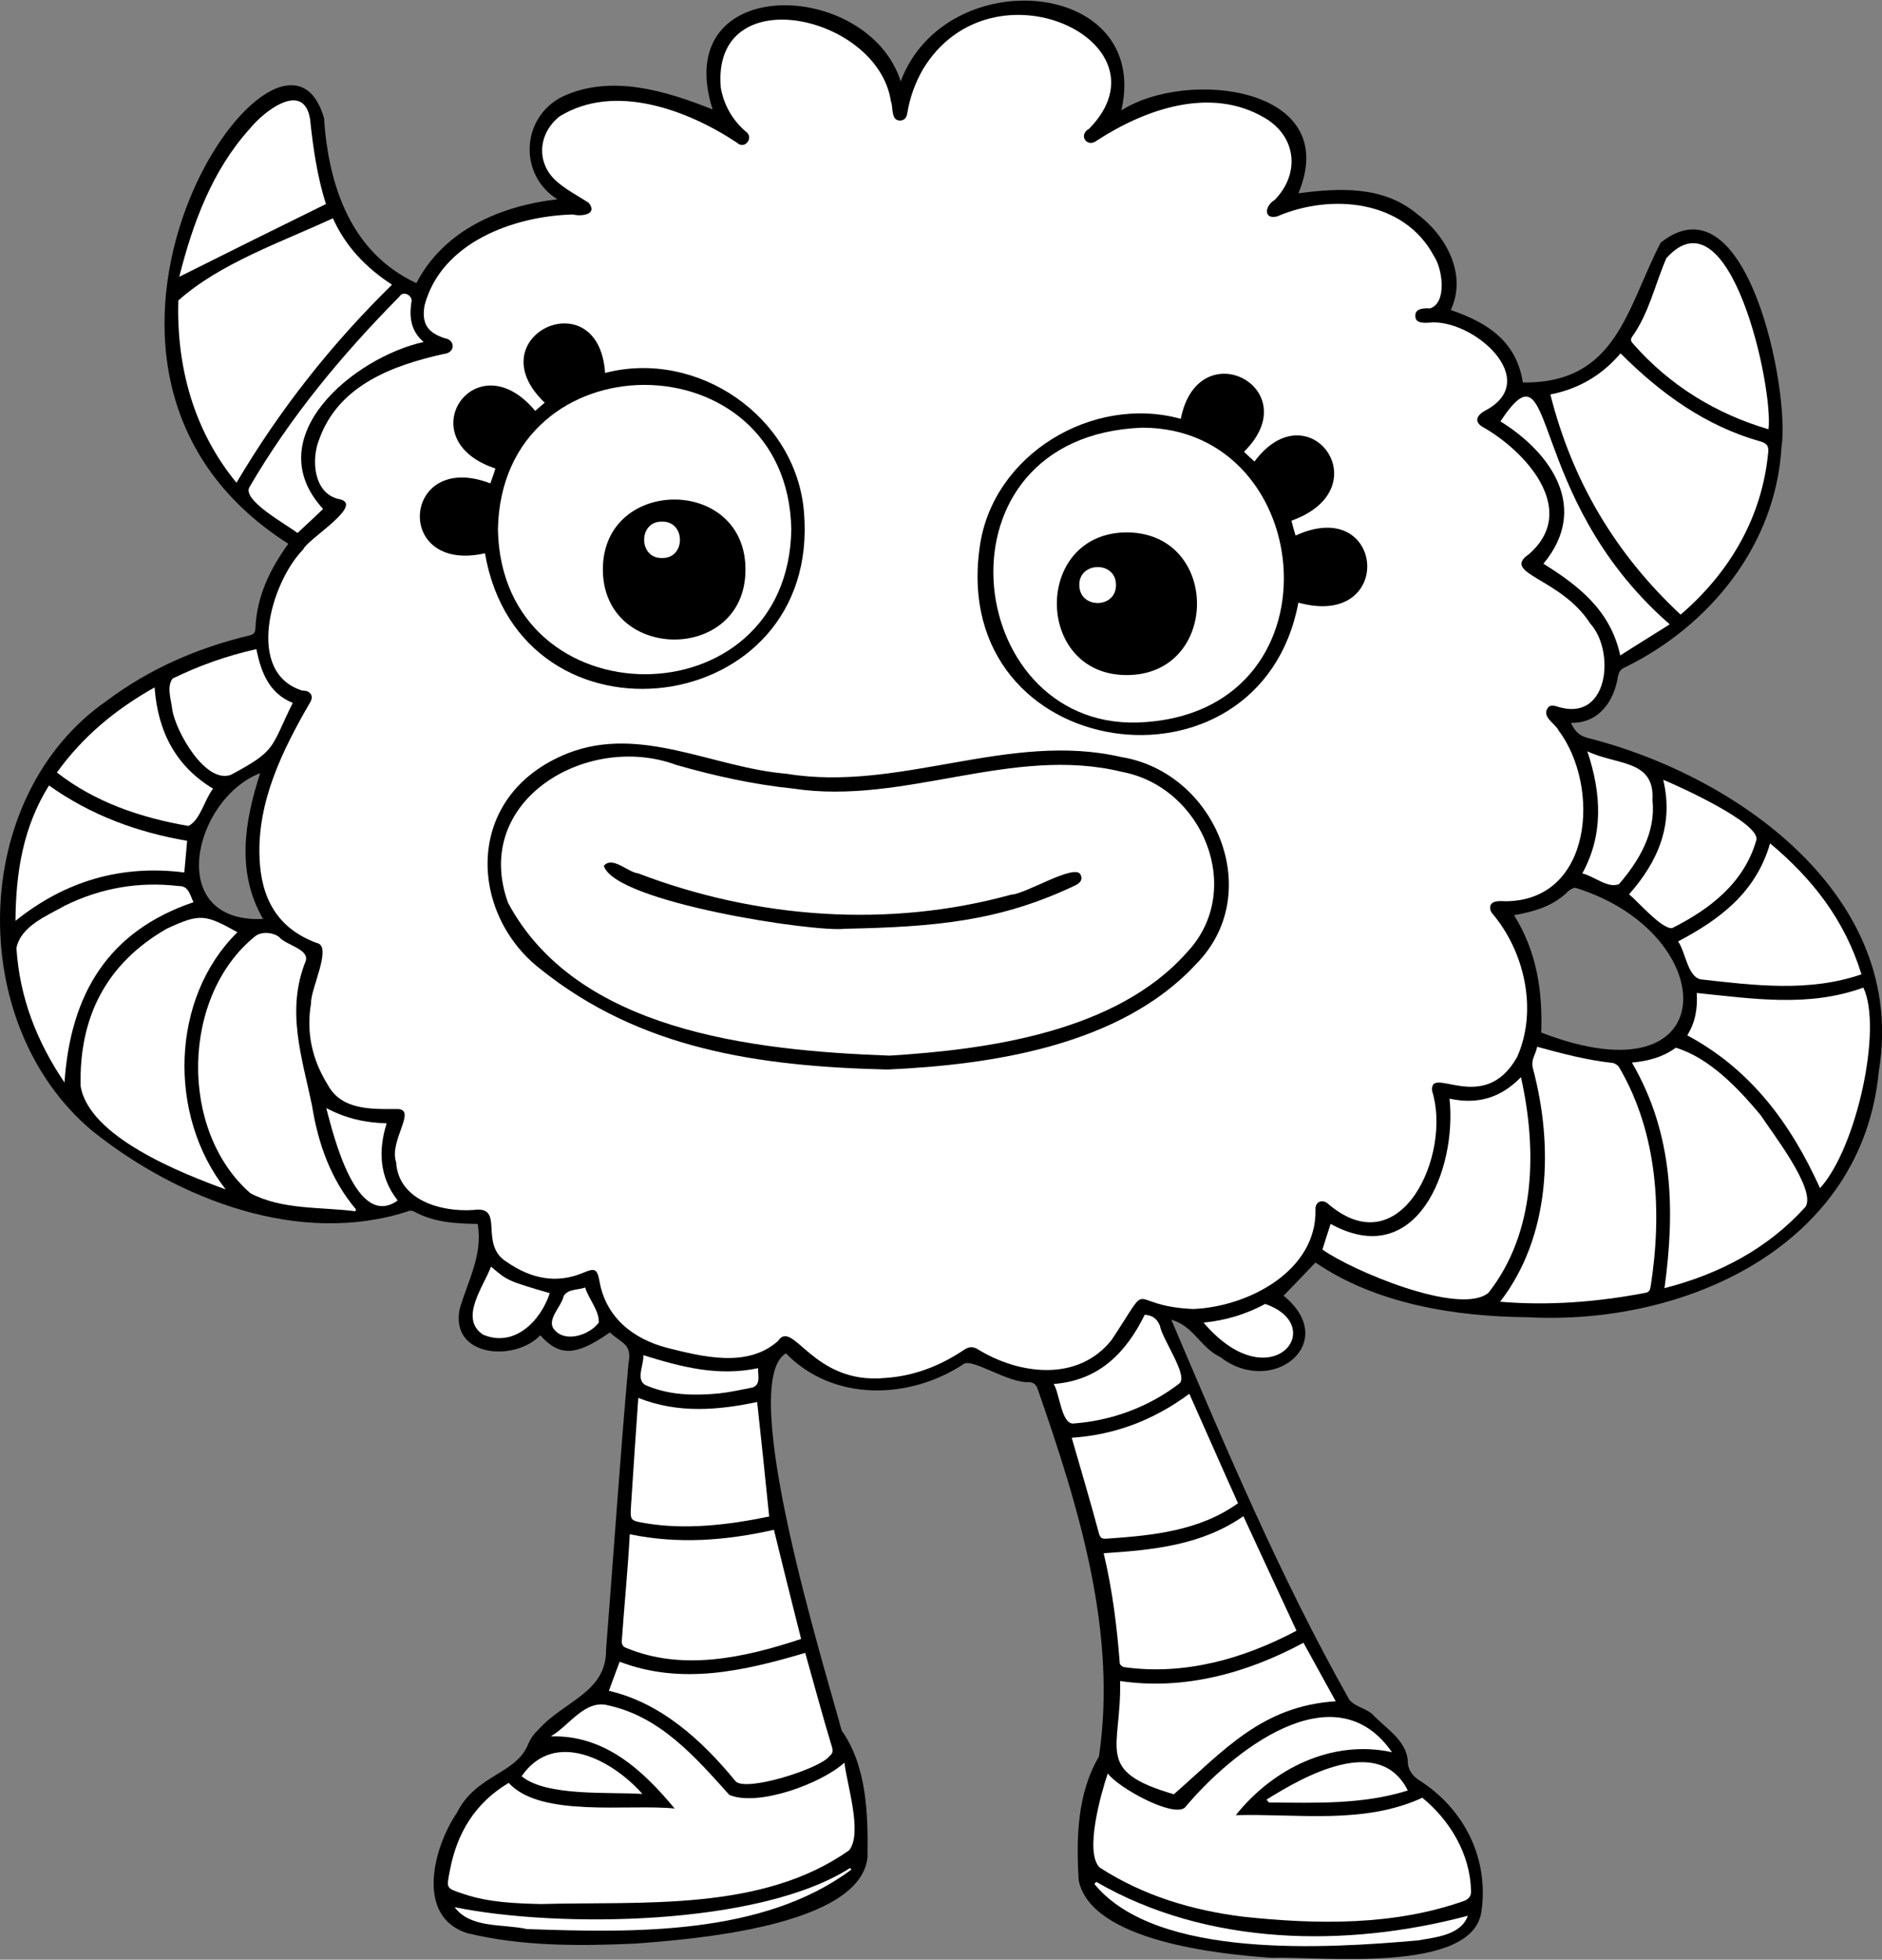 <?xml version="1.0" encoding="utf-8"?>
<!-- Generator: Adobe Illustrator 26.0.0, SVG Export Plug-In . SVG Version: 6.00 Build 0)  -->
<svg version="1.1" id="Capa_1" xmlns="http://www.w3.org/2000/svg" xmlns:xlink="http://www.w3.org/1999/xlink" x="0px" y="0px"
	 viewBox="0 0 595.3 619.5" style="enable-background:new 0 0 595.3 619.5;" xml:space="preserve">
<rect x="0" y="0" width="595.3" height="619.5" fill="#808080" stroke="none"/>
<style type="text/css">
	.st0{fill:#FFFFFF;}
</style>
<g>
	<path d="M501.9,233.2c-2.7-0.8-3.9-2.4-5-4.7c8.8,0.2,13.7-6.8,14.9-14.8c0.3-1.2,0.7-2,1.9-2.6c27.2-13.2,48-38.9,49.8-69.7
		c2.8-17.9-10.9-86.3-38.2-64.7c-10.7,20.5-13.8,44.6-43.6,44.2c-2.1-13.3-11.5-19-22.8-22.9c5.3-11.3-1.6-23.7-10.7-30.4
		c-10.7-8.9-24.5-8.2-37.5-6.5c14.1-33.7-35.2-39.5-56-26.2c9.5-41.6-55.5-47.2-69.8-9.2c-10.4-32.5-73.2-34.4-59.5,8.9
		c-14.8-5.9-32.1-11.2-47.4-4.1c-13.3,6.6-14,24.8-1.7,32.5c-18.2,2.1-35.9,9.8-44.6,26.5c-20.7-9.6-27.8-30.8-29.2-52.1
		C89.1-10,3.2,115.9,91.2,171.9c-5.8,8-10,16.6-10.4,26.7c-0.1,1.5-0.6,2-2,2.3c-16.3,3.9-31.5,10.5-45,20.6
		c-43.7,30.3-44.8,102.4-4.6,136c27.4,21.9,65.8,36.5,99.9,25.4c0.4-0.3,1.4-0.2,1.9,0.1c6.3,3.4,12.8,3.8,20.1,3.9
		c1.7,9.8-3.1,17.9-5.7,26.9c-3.1,15.2,17.4,16.8,25.5,8.3c6.1,6.8,11.3,6.6,22-0.9c3.9,3.6,7.1,3.6,5.9,9.8
		c-2.7,30.2-4.7,60.3-7.1,90.5c0.2,13.6-13.6,16.3-21.5,25.4c-1.5,1.3-2.7,3.2-3.4,5.1c-4.2,9-16.4,9.2-22.3,21.1
		c-7.4,10.8-13.2,32.8,3.3,38c17.3,4.2,35.4,4.1,53.1,3.3c17.7-1.3,71.3-5.4,73.5-27.3c0.2-13.6-0.2-28.8-8.2-40.1
		c-4.8-18.2-33.5-109.7-17.6-119.2c14.9,15.4,39.1,14.7,56.2,3.4c2.7-2,14.2,6.2,20.8,5.7c1.5,0.2,2.1,0.8,2.6,2.1
		c12.9,37.1,25.3,76.8,19.4,116.3c-6.9,11.7-7.2,25.9-6.4,39.1c3.9,19.3,44.7,23.4,61.1,24.5c15.2-0.5,63.6,5.2,66.3-14.7
		c2.4-16.6-5.4-32.3-19.5-41.3c-2.2-1.4-3.8-3.3-3.8-6.2c-0.4-6.6-7.2-10.5-11.3-14.9c-2.1-1.8-5.4-2.3-7.2-4.5
		c-21.8-38.6-39-79.5-56.3-120.1c6.9,1.8,9.2,8.8,15.5,11.8c16.6,12.8,38.1-4.7,20-19.4c3.3-3.4,6.6-6.8,10.1-10.5
		c19.1,13.1,44.2,17.1,67.1,17.3c50.1,2.7,105.9-22.6,111.1-77.8C603.5,283.4,549.5,245.1,501.9,233.2z M82.3,244.4
		c-5,15.4-7.6,31.3,0.9,46.1C51.9,291.9,61.1,252.6,82.3,244.4z M248.8,427.7C248.8,427.7,248.8,427.7,248.8,427.7
		C248.9,427.8,249,427.8,248.8,427.7z M487.5,326.4c0.5-13.3-1.5-25.8-8.6-37.1c6.4-1.1,12.6-2.9,17.3-7.7c0.6-0.5,1.7-1.1,2.3-0.9
		C544.9,295.2,546,349,487.5,326.4z"/>
	<path class="st0" d="M377.4,413.8c-22-1-12.2-10.7-25.8,9.8c-10.6,13.3-29.1,11-42.2,3c-1.7-1.1-3-0.9-4.6,0.2
		c-7.5,5-15.7,8.2-24.8,8.8c-23,2.2-29.1-18.9-33.9-11.7c-9.6,8.6-23.8,5-35,2.2c-10.8-2.8-19.5-9.6-21.5-21.2
		c-0.7-3.8-1.5-4.1-5-2.6c-8.7,3.7-16.8,1.8-24.2-3.3c-9.3-5.6-0.3-18-10.7-16.5c-10.2,0.7-23.7-3.1-24.4-15.1
		c-2.4-7,7.3-17.3-0.2-16.8c-8,0-17.2,0.3-21.5-7.8c-4.9-7.9-6.8-16.5-5.2-25.7c-0.3-4.2,6.9-18.1,1.8-19
		c-12.5-4.6-17.6-14.2-18.1-26.8c-0.8-17.8,7.2-34.1,15.9-49.1c1.5-2.3,0-4-2.4-3.9c-18.3-5.7-9.8-34.4,0.3-44.6
		c1.3-3.3,20.3-14.5,11-16c-7.8-2-8.5-12.6-5.9-18.9c6.1-17,23.2-23.3,39.3-26.9c3.8-0.3,3.8-4.5,0.3-5c-5.5-1.8-7.3-4.8-6.3-10.4
		c5.3-19.9,28.2-28.2,46.9-28.7c2.8,0.7,8,0,5-3.7c-3.4-2.2-7.5-4.3-10.5-7.1c-6.2-5.8-5.4-14.9,1.3-20.2
		c17.3-10.7,40.4-2.1,56.1,8.3c2.5,2.4,5.5-1.7,2.8-3.5c-4.3-3.7-6.9-8.4-7.9-13.8C224.9-7,277.7,4.6,281.8,32
		c0.8,1.9-0.1,6.1,2.9,6.1c1.5,0,2.1-1.1,2.3-2.4c0.8-4.9,2.5-9.6,5-13.9c21.8-35.8,79.3-8.4,52.5,18.9c-3.6,2-0.6,6.2,2.5,3.7
		c15.4-10,36.1-17.2,53.1-7.1c10,5.9,11.2,17.6,3.1,25.9c-3.2,1.9-3.6,6.3,0.8,5.2c17-7.3,40.1-5.3,49.6,12.6
		c2.7,4,4.2,14.8-1.3,16.5c-1.7-0.1-4.7-0.1-4.6,2.3c-0.1,2.4,2.5,2.3,4.3,2.2c13.8-1.5,36.3,18.3,17.6,27.9
		c-2.3,1.3-3.4,3.2-0.9,4.9c13.7,7.6,31,26.4,14.9,40.4c-9,6.2,10.1,7.4,19.4,21.9c7.8,8.5,6,30.4-9.2,26.6
		c-1.5-0.3-3.4-1.5-4.4,0.4c-1.5,2.7,2.5,4.6,3.6,6.8c13.3,17.7,10.8,53.7-16.6,54c-1.5,0-4.1-0.4-4.9,1.2c-0.3,0.7-0.1,1.9,0.4,2.5
		c10.5,12.3,14.5,30.9,8,45.5c-10.5,18.8-27.9,2.2-26.9,10.8c6.3,20-9.9,55.8-33.2,35.4c-1.9-1.3-3.8-0.2-3.7,2
		C416.6,401.7,394.9,413.1,377.4,413.8z M373.5,132.4c-27.9-7.7-59.6,11.3-63.6,40.5c-9.8,68.7,88.6,82.2,100.8,17.6
		c30.8,8.5,27.5-34.2-0.9-21.2c-0.5-1.7-1-3.4-1.3-4.7c28.6-10.2,5.5-41.8-11.7-18.7c-1.2-1.1-2.3-2.1-3.3-3.1
		C413.8,122.8,379,104.5,373.5,132.4z M155.1,152.8c-27.9-10.7-30.9,28.7-1.7,22.1c11.2,64.7,106.5,52.8,100.9-13.1
		c-2.5-30.1-33.7-51.5-62.9-43.9c-2-29.8-41.1-11.6-19.1,9.4c-1.2,1-2.3,2-3,2.6c-18.9-22.7-40.4,9-12.6,18.2
		C156.1,150.1,155.5,151.7,155.1,152.8z M280.7,338.1c32.9-1.5,73.8-7.5,97.7-33.4c22.1-22.4,6.1-60.6-23.8-65.4
		c-35.5-8.2-70.1,11.2-105.8,5.3c-23.3-1.9-46.2-15.6-69.4-6.4c-33,13.3-31.1,50.6-8.5,68.1C202.2,331.4,239.1,337.1,280.7,338.1z"
		/>
	<path class="st0" d="M213.4,571.7c-10.3-12.4-22.3-23.3-39.2-22.8c5.8-3.3,10.8-11.8,18.2-9.8c16.5,3.6,27.5,16.3,38.3,28.3
		c9,3.8,29-3.5,36.4-10.2c0.8,7,5.8,22.3,1.5,27.7c-27.6,19.5-65.2,16.1-97.5,17c-8.1-0.2-16.4-0.5-24.2-3.1c-6-2-5.7-1.7-4.6-7.5
		c2.2-11.8,8-21.4,18.6-27.7C171,574.7,198.7,570.2,213.4,571.7z"/>
	<path class="st0" d="M350.4,560.6c3.1,4.4,20.6,14.1,24.4,10.8c14.6-17.5,47.2-43.8,65.5-17.5c-18.9-4.1-37.6,5.1-49.4,19.9
		c19.9-0.5,40.5,3,59-5.5c8.7,7.1,15.1,17.7,15.4,29.3c0.1,1.6-0.5,2.5-1.9,3.2c-22.3,8-46.9,7.6-70.2,5.1
		c-16.1-2-31.5-6.6-45.3-15.5C342.9,585.7,348.3,566.8,350.4,560.6z"/>
	<path class="st0" d="M531.6,194.3c-20.7-19.3-34.3-42.3-41.2-69.6c9.2-1.8,16.5-6.3,22.2-13c12.7,12.7,26.9,23,44.4,27.9
		c1.9,0.6,2.5,1.4,2.3,3.4C557.4,163.5,547.1,181,531.6,194.3z"/>
	<path class="st0" d="M105.3,69c4,8.9,10.4,15.6,18.7,21c-19.1,18.7-35.4,39.3-49.2,62.6C61.3,136.2,55.8,116,56.4,95
		C69.6,83.2,88.9,76.6,105.3,69z"/>
	<path class="st0" d="M486.2,330.9c8.1,2.2,15.6,4.2,23.8,5.1c0.8,0.1,1.7,0.7,2.1,1.3c12.3,20.9,13.7,46,10,69.5
		c-0.2,1.1-0.5,1.7-1.7,1.9c-15.2,2.9-30.6,4.1-45.9,2.8c16-20.7,16.9-49.3,10.4-73.7C484.1,334.9,485.9,333.2,486.2,330.9z"/>
	<path class="st0" d="M112.4,382.9c-11-1.4-23.2-0.4-33.2-5.7c-22.7-19.8-21.9-62.5,1.6-81.3c2-1.5,5.5-1.2,7.5,0.3
		c2.1,2.6,9.6,3.8,8.4,7.6c-6.3,15.6-1.2,30.3,2,45.7c1.9,12,6,23.5,13.9,32.8C112.6,382.4,112.5,382.7,112.4,382.9z"/>
	<path class="st0" d="M516.2,335.9c5.4-0.5,9.9-1.8,13.9-4.7c10.7,3.3,19.6,12.7,26.8,21.3c3.5,5.4,17.7,23.5,14.2,29
		c-12,13.3-27.4,21.3-44.6,25.7C529.9,382.4,529.3,358.4,516.2,335.9z"/>
	<path class="st0" d="M71.4,376c-14-5.1-43.3-16.6-45.9-32.7c-0.5-21.8,8.1-38.7,27.2-49.7c10.7-5,12.3-4.5,22.4,1.1
		C53.9,315.5,53,352.6,71.4,376z"/>
	<path class="st0" d="M458.5,347.3c8.7,1.9,16.1-0.1,22.6-6.8c5.1,22.9,4.8,49-10.3,68.2c-9.1,7.4-43.3-7.1-52.5-13.7
		c0.9-2.9,1.8-5.7,2.6-8.1C448.1,401.9,460.9,369.7,458.5,347.3z"/>
	<path class="st0" d="M349.1,491c15.6-1,30.9-2.5,44.2-11.7c5.6,12.1,11.1,24,16.8,36.2c-16.8,8.9-35.5,14.2-54.6,11.5
		c-0.5-0.1-1.3-0.8-1.3-1.2C353.3,514.2,351.9,502.7,349.1,491z"/>
	<path class="st0" d="M575.7,375.6c-9.2-20.3-21.8-37.5-42-48.3c2.6-4.2,3.3-8.6,3-13.4c17.8,1.8,35.4,4.6,52.7-1.7
		C595.5,324.8,587.4,362.7,575.7,375.6z"/>
	<path class="st0" d="M253.4,518.1c-17.8,5.9-37.5,10.3-55.4,2.8c-1.1-0.4-1.4-1.2-1.3-2.5c0.8-11.2,1.9-22.2,2.5-33.4
		c15.4,3.2,30.5,2,45.6-1.4C247.6,495,250.4,506.3,253.4,518.1z"/>
	<path class="st0" d="M192.6,534.5c1.2-3.3,2.3-6.3,3.4-9.2c19.7,7.5,39.4,2.9,58.7-2.8c2.8,9.9,5.5,20,8.5,29.9
		c0.3,1.2,0.2,1.9-0.8,2.7c-2.8,4-26.9,11.6-29.8,7.9C222.1,550.2,209.1,538.3,192.6,534.5z"/>
	<path class="st0" d="M354.3,531.4c20.2,3,40.2-2.5,58-12.1c3.4,6.2,6.8,12.3,10.2,18.5c-23.3,1.5-35.2,15.4-51.2,29.4
		C345.9,559.8,354.8,553.1,354.3,531.4z"/>
	<path class="st0" d="M243.3,479.4c-12.6,2.6-26.2,4.3-39.2,2.1c-4.7-0.8-4.8-0.8-4.5-5.5c0.7-11.2,1.5-22.5,2.3-34.1
		c12.6,5,25.2,3.9,37.6,1.3C240.8,454.9,242,466.8,243.3,479.4z"/>
	<path class="st0" d="M559.4,135.7c-16.7-4.9-31.3-13.9-42.8-27c-0.7-0.8-1-1.3-0.3-2.3c5.3-7.4,7.2-16.5,10.8-24.8
		C547.2,59.3,561,122.4,559.4,135.7z"/>
	<path class="st0" d="M376.2,440.6c5.2,11.6,10.2,23.1,15.4,34.6c-12.3,8.8-27.1,10.2-41.6,11.2c-1.4,0.1-2-0.2-2.4-1.7
		c-2.7-10.1-5.7-20.1-8.6-30.2C352.8,453.6,365.1,448.8,376.2,440.6z"/>
	<path class="st0" d="M530.8,297.6c13.1-6.9,24.6-15.4,29.1-31c13.4,11.2,23.6,24.2,28.9,41.4c-16.5,5.7-33.9,3.5-50.8,1.6
		C533.8,308.8,533.2,301,530.8,297.6z"/>
	<path class="st0" d="M61.2,285.2c-27.1,9.2-38.9,29.1-40.8,57c-8.8-13-14.2-26.9-15.2-42.5c1.4-7,9.7-10.2,15.3-13.4
		c11.4-5.6,23.4-7.7,36.1-6.2C59.7,280,60.1,283,61.2,285.2z"/>
	<path class="st0" d="M56.7,87.5C61,70.5,67.1,53.9,79,40.7c4.7-5.8,17.2-15.3,19.1-2.9c0.9,8.8,2.3,18.3,5,26.7
		C87.8,72,72.5,79.6,56.7,87.5z"/>
	<path class="st0" d="M18,244.2c8.2-11.4,18.6-20,30.9-26.9c1,14,6.8,25,18.5,32c-2.8,3.6-4,9.9-7.8,11.8
		C44.6,258.5,30.2,253.7,18,244.2z"/>
	<path class="st0" d="M4.9,291.1c0.1-15.3,2.4-29.7,10.6-42.8c13.2,9.4,27.9,14.8,43.7,17.5c-0.3,3.3-0.6,6.5-0.9,10
		C38.5,273.3,20.7,278.4,4.9,291.1z"/>
	<path class="st0" d="M515.3,282.7c9.1-10.3,14.2-21.9,10.8-36.2c5.3,2.2,30.2,13.5,29.5,18.9c-3.8,13.6-14.7,22-26.7,28
		C525.6,293.7,518.3,285.2,515.3,282.7z"/>
	<path class="st0" d="M81.1,205.2c1.5,7.5,4.1,14,11.5,17c-7.1,14.3-4.9,14.9-19.5,22.7c-8.1,3.1-17.5-13.7-18.6-20.5
		c-0.3-3-1.9-7.3,0.1-9.9C63,210.4,71.7,207.3,81.1,205.2z"/>
	<path class="st0" d="M528.1,197.4c-5.2,3.3-10.3,6.4-15.6,9.8c-3.1-14.5-13.6-22.3-24.3-29c14.5-17.4,2.8-34.8-13.6-45
		c18.3-27.5,7.2,23.1,52.8,63.5C527.5,196.6,527.6,196.8,528.1,197.4z"/>
	<path class="st0" d="M134,108.1c-22.1,4.9-52.6,30.1-31.8,52.8c-2.4,2.3-5.1,4.8-8.1,7.6C91,166,76.5,158.2,78.9,154
		c12.9-22.2,29.4-42,47.4-60.2c1.2-2.1,4.5-0.4,3.8,1.9C129.4,100.5,130.1,104.8,134,108.1z"/>
	<path class="st0" d="M362.1,415.6c2.5,0.2,3.9,1.3,4.8,3.5c0.7,4.2,9,15.7,6.2,18.2c-9.7,7.5-21.7,11.9-33.8,12.7
		c-3.6-0.2-4.1-9.4-6-12.5C347.5,436.4,356.1,427.8,362.1,415.6z"/>
	<path class="st0" d="M502.1,237.5c9.4,4.5,21.4,2.5,20.6,15.5c1.1,10.1-4.2,19.1-10.6,26.5c-3.6,1.4-7.8-2.5-11.6-3.4
		C507.2,263.9,506.6,251,502.1,237.5z"/>
	<path class="st0" d="M346.8,594.9c35,20.3,79.2,20.9,117.5,10.7c-2.2,6.2-10.3,6.8-15.8,7.8c-28.5,2.5-82.7,6.1-102.3-17.8
		C346.4,595.2,346.6,595,346.8,594.9z"/>
	<path class="st0" d="M143.8,602.9c33.1,6.7,96.5,5.9,125.1-12.4c0.1,0.2,0.3,0.3,0.4,0.5c-28,20.9-69.1,20-102.7,18.8
		C159,608.1,148.9,609.7,143.8,602.9z"/>
	<path class="st0" d="M445.3,566c-14.3,4.5-29.2,3.9-43.9,3.8c-0.3-0.3-0.5-0.6-0.8-0.9C412.4,561.5,436.3,548,445.3,566z"/>
	<path class="st0" d="M103.2,350.3c6.2,3.2,12,4.6,19.1,4.8c-2.7,8.7-2.3,17,3.5,24.4C112.7,388.8,105.5,359,103.2,350.3z"/>
	<path class="st0" d="M155.3,400.4c5.3,4.5,5.3,4.5,18.6,8.4c-2.9,8.8-11.2,17.3-21.1,13.1C145.1,416.8,153,406.7,155.3,400.4z"/>
	<path class="st0" d="M165,561.5c10.3-15,28.7-5.2,38.2,5.6C192.8,566.4,172.8,568,165,561.5z"/>
	<path class="st0" d="M380.7,418.1c7.2-0.7,13.5-2.7,19.5-5.9C420.7,419.3,401.8,442.9,380.7,418.1z"/>
	<path class="st0" d="M239.8,432.5c-0.1,2.3,0.9,5.1-1.7,6.1c-3.6,0.7-7.1,1.5-10.8,1.9c-7.6,0.7-15.1,0.6-22.3-2.3
		c-4.4-1.4-1.3-6.4-1.5-9.8C215.4,432.1,227.1,435.2,239.8,432.5z"/>
	<path class="st0" d="M185.1,407c1.1,3.7,4.5,7.3,4.3,11.1c-2.9,3.9-10.4,6.4-13.9,2.4c-3-3.1,2.1-7.4,2.8-10.8
		C179.6,407.4,183.1,407.8,185.1,407z"/>
	<path class="st0" d="M359.8,228.4c-55.6,1.6-66.3-90.6,1.5-93.2C417.3,135.2,425.2,226.2,359.8,228.4z M356.6,168.3
		c-29.7-0.1-29.6,44.8-0.5,45.1C385.9,213.7,386.2,168.6,356.6,168.3z"/>
	<path class="st0" d="M250.3,167.3c-0.9,61.2-91.6,61-92.8,0.1C158.6,106.4,249.1,106.5,250.3,167.3z M235.8,180.2
		c0.2-29.6-44.6-29.6-45.1-0.7C190.2,209.4,235.7,209.8,235.8,180.2z"/>
	<path class="st0" d="M281.4,333.7c-44.1-1.6-99.1-8-120.7-48.3c-11.7-32.4,25.1-54,53.2-43.6c12.2,3.5,24.5,6.2,37.1,7.5
		c35.1,5.3,69.1-13.8,103.9-5.3c25.6,4.8,39.1,37.5,20.5,57.1C353.1,326.3,312.2,331.8,281.4,333.7z M267.3,293.6
		c28.9-0.6,49.1-2.4,73-13.8c1.3-0.7,2.3-1.7,1.5-3.3c-1.7-3.7-17.5,6.2-21.9,6.3c-38.7,10.7-80.6,7.6-118-6.7
		c-3.4-0.4-8.2-5.6-10.9-2.4C194.4,285.2,257.7,294.8,267.3,293.6z"/>
	<path class="st0" d="M353,184.9c0.1,7.5-11.4,7.7-11.6,0.2C341.1,177.5,353,177.2,353,184.9z"/>
	<path class="st0" d="M209.5,176.4c-7.6,0.3-7.7-11.7-0.1-11.5C216.9,164.7,217,176.5,209.5,176.4z"/>
</g>
</svg>
